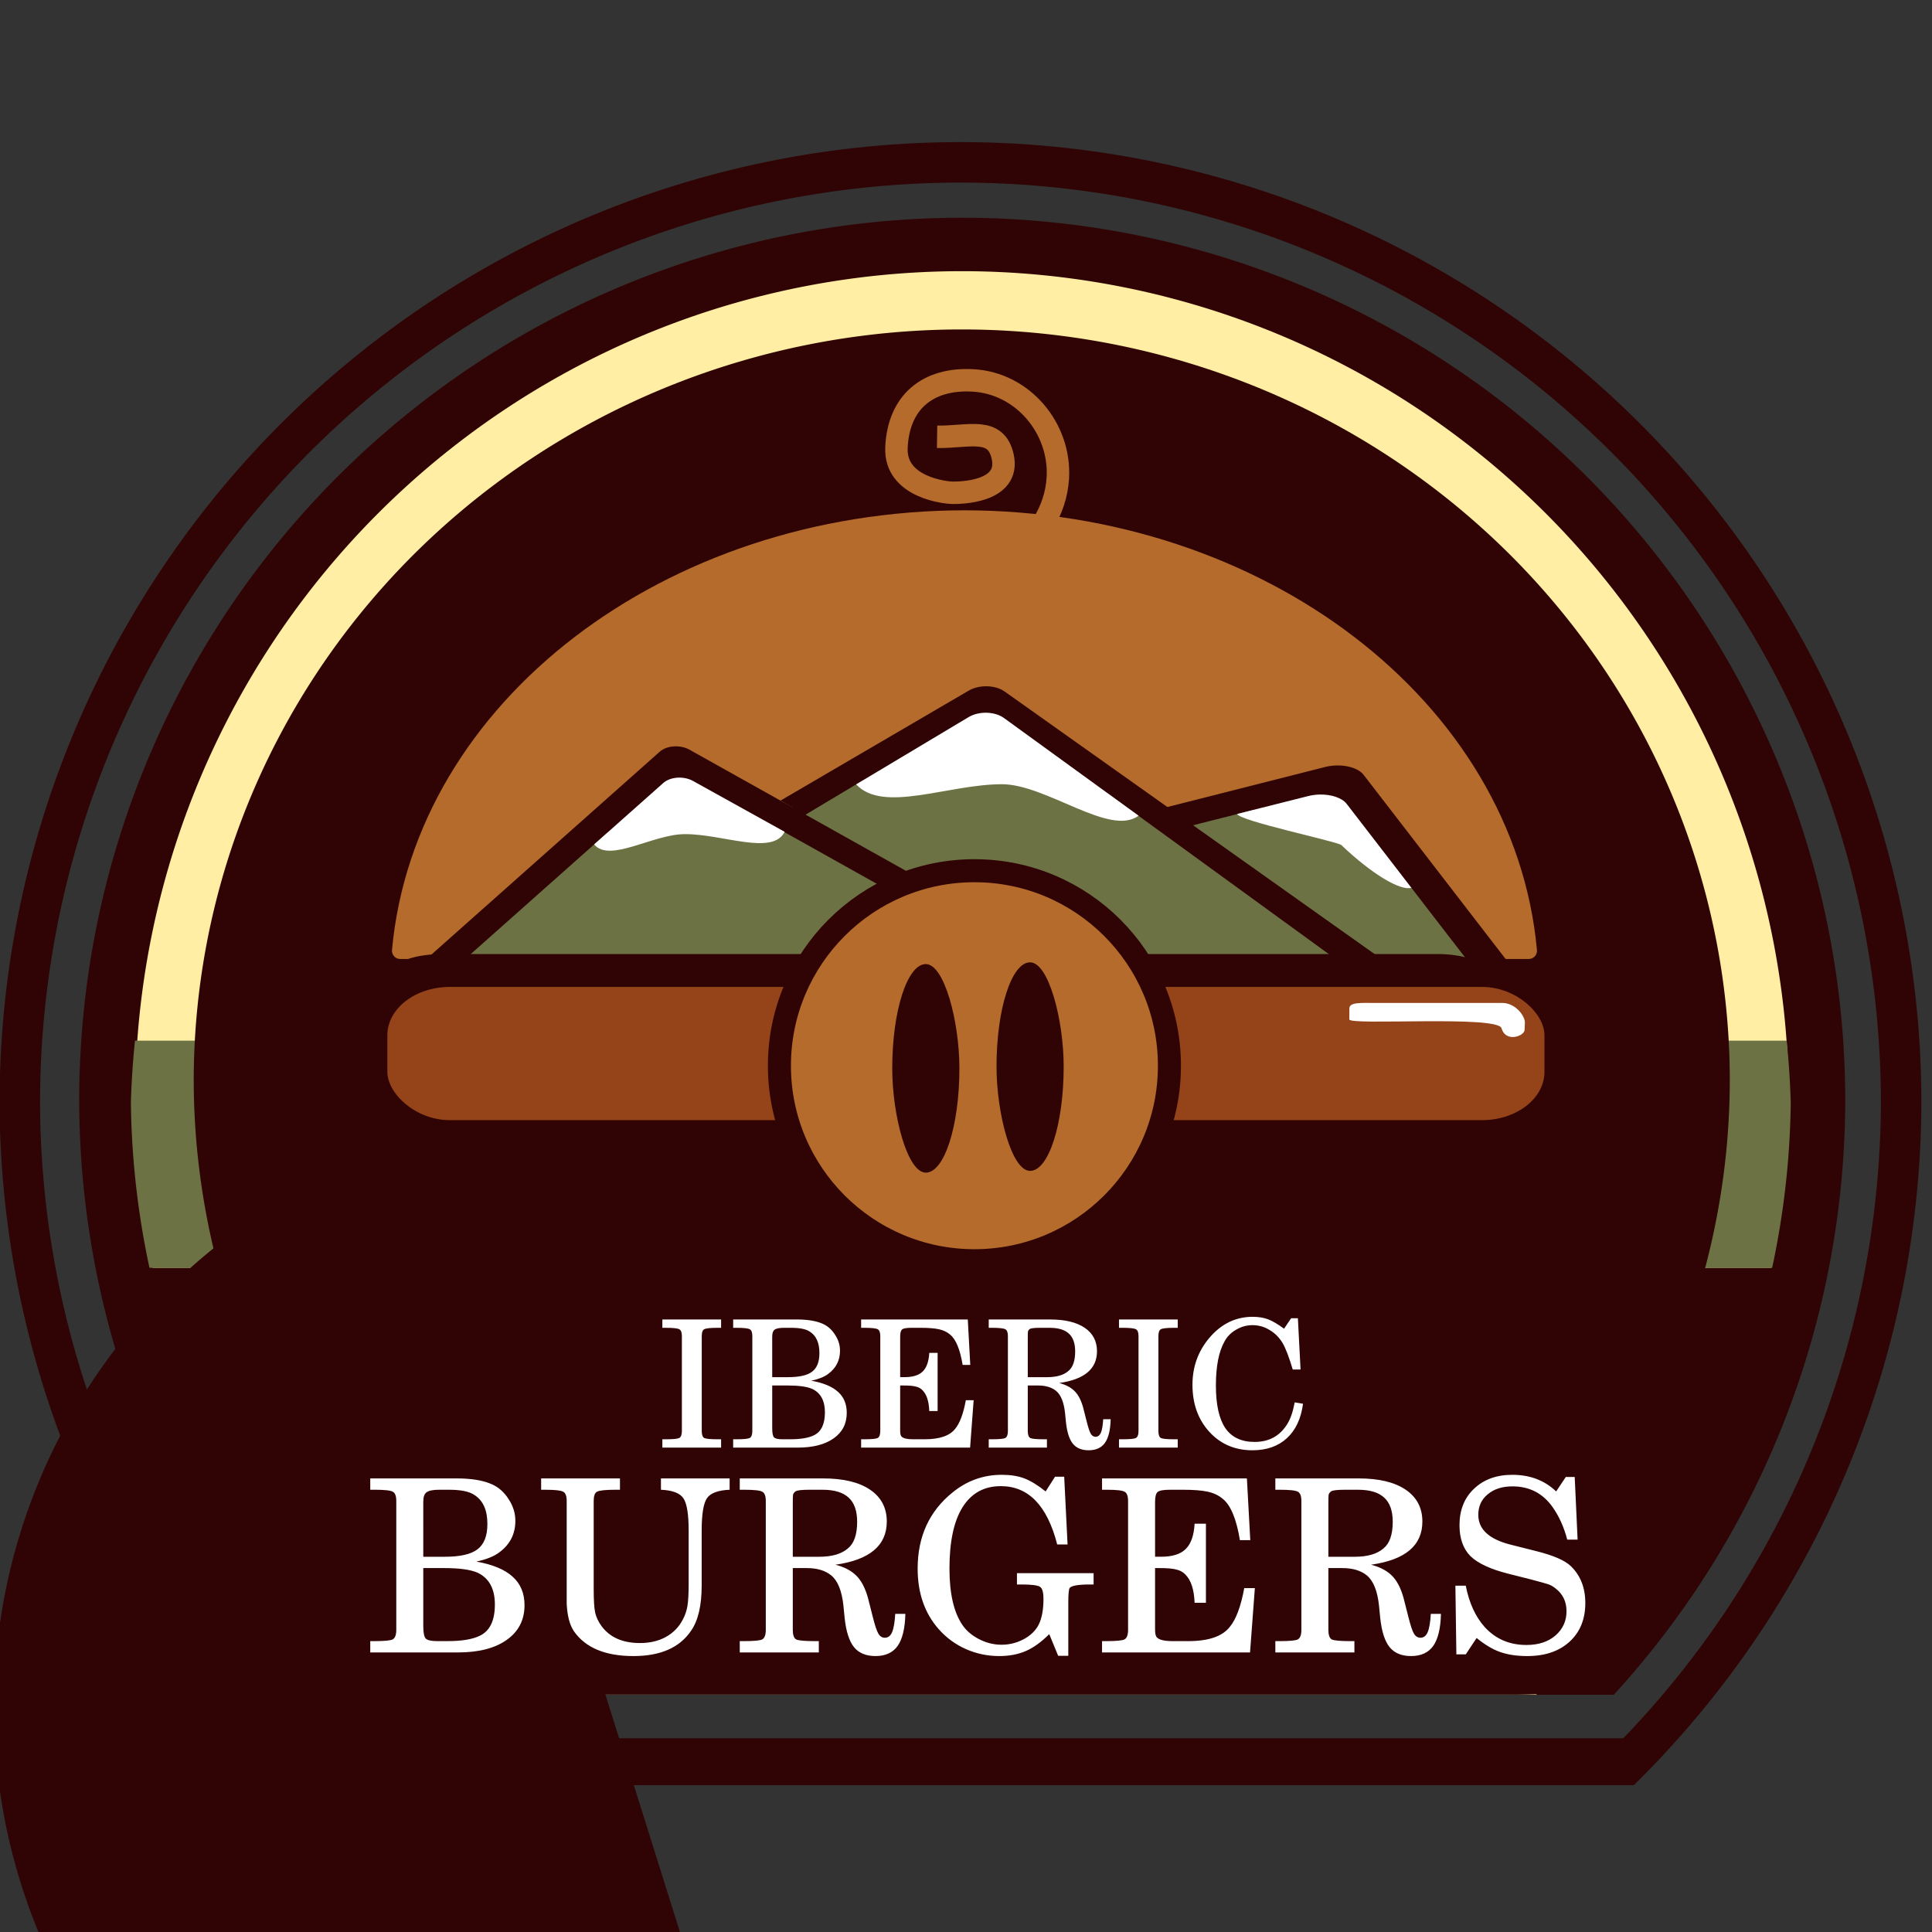 <?xml version="1.0" encoding="UTF-8" standalone="no"?>
<!-- Created with Inkscape (http://www.inkscape.org/) -->

<svg
   width="1080"
   height="1080"
   viewBox="0 0 1080 1080"
   version="1.1"
   id="svg1"
   xml:space="preserve"
   inkscape:version="1.4 (86a8ad7, 2024-10-11)"
   sodipodi:docname="IbericLogov2.svg"
   xmlns:inkscape="http://www.inkscape.org/namespaces/inkscape"
   xmlns:sodipodi="http://sodipodi.sourceforge.net/DTD/sodipodi-0.dtd"
   xmlns="http://www.w3.org/2000/svg"
   xmlns:svg="http://www.w3.org/2000/svg"><rect x="0" y="0" width="1080" height="1080" fill="#333333" stroke="none"/><sodipodi:namedview
     id="namedview1"
     pagecolor="#ffffff"
     bordercolor="#000000"
     borderopacity="0.25"
     inkscape:showpageshadow="2"
     inkscape:pageopacity="0.0"
     inkscape:pagecheckerboard="0"
     inkscape:deskcolor="#d1d1d1"
     inkscape:document-units="px"
     inkscape:zoom="0.70710678"
     inkscape:cx="589.01995"
     inkscape:cy="605.99051"
     inkscape:window-width="1920"
     inkscape:window-height="991"
     inkscape:window-x="-9"
     inkscape:window-y="-9"
     inkscape:window-maximized="1"
     inkscape:current-layer="layer1" /><defs
     id="defs1"><inkscape:path-effect
       effect="fillet_chamfer"
       id="path-effect30"
       is_visible="true"
       lpeversion="1"
       nodesatellites_param="F,0,0,1,0,40.44,0,1 @ F,0,0,1,0,34.783,0,1 @ F,0,0,1,0,106.739,0,1 @ F,0,0,1,0,90.94,0,1"
       radius="40.44"
       unit="px"
       method="auto"
       mode="F"
       chamfer_steps="1"
       flexible="false"
       use_knot_distance="true"
       apply_no_radius="true"
       apply_with_radius="true"
       only_selected="false"
       hide_knots="false" /><inkscape:path-effect
       effect="fillet_chamfer"
       id="path-effect29"
       is_visible="true"
       lpeversion="1"
       nodesatellites_param="F,0,0,1,0,13.632,0,1 @ F,0,0,1,0,17.783,0,1 @ F,0,0,1,0,89.91,0,1 @ F,0,0,1,0,72.733,0,1"
       radius="38.132"
       unit="px"
       method="auto"
       mode="F"
       chamfer_steps="1"
       flexible="false"
       use_knot_distance="true"
       apply_no_radius="true"
       apply_with_radius="true"
       only_selected="false"
       hide_knots="false" /><inkscape:path-effect
       effect="fillet_chamfer"
       id="path-effect28"
       is_visible="true"
       lpeversion="1"
       nodesatellites_param="F,0,0,1,0,0,0,1 @ F,0,0,1,0,24.374,0,1 @ F,0,0,1,0,0,0,1 @ F,0,0,1,0,0,0,1 @ F,0,0,1,0,0,0,1 @ F,0,0,1,0,0,0,1 @ F,0,0,1,0,0,0,1 @ F,0,0,1,0,0,0,1 @ F,0,0,1,0,0,0,1 @ F,0,0,1,0,0,0,1 @ F,0,0,1,0,0,0,1 @ F,0,0,1,0,0,0,1 @ F,0,0,1,0,17.872,0,1"
       radius="0"
       unit="px"
       method="auto"
       mode="F"
       chamfer_steps="1"
       flexible="false"
       use_knot_distance="true"
       apply_no_radius="true"
       apply_with_radius="true"
       only_selected="false"
       hide_knots="false" /></defs><g
     inkscape:label="Capa 1"
     inkscape:groupmode="layer"
     id="layer1"
     style="display:inline"
     transform="matrix(0.988,0,0,0.988,3.4303734e-7,79.441)"><path
       d="M 543.433,11.456 A 532.225,532.225 0 0 0 11.208,543.681 532.225,532.225 0 0 0 167.158,918.167 H 919.71 A 532.225,532.225 0 0 0 1075.659,543.681 532.225,532.225 0 0 0 543.433,11.456 Z"
       style="fill:#300404;fill-opacity:0;stroke:#300404;stroke-width:22.912"
       id="path61"
       inkscape:label="BordeExtenoLogo" /><path
       d="M 544.413,42.786 A 499.608,499.608 0 0 0 44.806,542.394 499.608,499.608 0 0 0 175.74,878.472 H 913.089 A 499.608,499.608 0 0 0 1044.023,542.394 499.608,499.608 0 0 0 544.413,42.786 Z"
       style="display:inline;fill:#300404;stroke-width:5.737"
       id="path53"
       inkscape:label="BordeInternoLogo" /><path
       d="M 544.249,73.026 A 467.809,469.358 0 0 0 76.441,542.384 467.809,469.358 0 0 0 220.617,879.761 c 8.407,-1.038 17.545,-1.643 27.182,-1.643 h 608.193 c 4.499,0 8.855,0.166 13.125,0.404 A 467.809,469.358 0 0 0 1012.058,542.384 467.809,469.358 0 0 0 544.249,73.026 Z"
       style="display:inline;fill:#ffeea3;stroke-width:5.381"
       id="path59"
       inkscape:label="Fondo_Beige" /><path
       d="M 84.566,636.868 A 469.569,469.569 0 0 0 216.177,878.227 H 871.068 A 469.569,469.569 0 0 0 1002.679,636.868 Z"
       style="display:inline;fill:#300404;stroke-width:0.939"
       id="path57"
       inkscape:label="FondoLetras" /><path
       d="M 1010.876,508.379 H 76.369 a 469.569,469.569 0 0 0 -2.316,35.345 469.569,469.569 0 0 0 10.513,93.184 H 1002.679 a 469.569,469.569 0 0 0 10.513,-93.184 469.569,469.569 0 0 0 -2.316,-35.345 z"
       style="display:inline;fill:#6c7243;stroke-width:0.939"
       id="path7"
       inkscape:label="Pasto"
       sodipodi:insensitive="true" /><path
       d="M 544.161,105.995 A 434.558,425.265 0 0 0 109.605,531.259 434.558,425.265 0 0 0 292.921,877.073 H 795.404 A 434.558,425.265 0 0 0 978.72,531.259 434.558,425.265 0 0 0 544.161,105.995 Z"
       style="display:inline;fill:#300404;stroke-width:4.936"
       id="path55"
       inkscape:label="FondoBurgers" /><path
       d="M 545.698,212.977 C 378.126,213.266 239.046,319.794 226.433,457.518 h 64.563 l 93.28,-113.692 c 0.864,22.642 40.824,15.955 58.378,30.614 l 113.008,-64.076 c 7.419,-14.013 51.081,39.329 66.025,53.264 l 42.152,14.301 c 6.365,2.159 99.906,-28.595 101.44,-23.444 l 30.688,103.034 h 68.996 C 852.351,319.794 713.27,213.266 545.698,212.977 Z"
       style="display:inline;fill:#b46b2c;fill-opacity:1;stroke:#b46b2c;stroke-width:9.315;stroke-linecap:round;stroke-linejoin:round;stroke-dasharray:none;stroke-opacity:1"
       id="path14-9-1"
       inkscape:label="FondoPan"
       sodipodi:nodetypes="cccccccssccc" /><path
       d="M 862.974,476.593 771.514,357.973 c -3.552,-4.607 -13.267,-6.577 -21.783,-4.417 l -120.351,30.534 126.978,89.296 c 1.364,0.959 2.33,2.054 2.94,3.207 z"
       style="display:inline;fill:#300404;fill-opacity:1;stroke-width:1.155"
       id="path16-27"
       inkscape:label="Montaña3" /><path
       d="m 798.582,421.942 c -10.745,2.268 -21.994,-25.686 -33.788,-25.62 -22.053,-8.553 -37.526,-3.788 -55.971,-13.729 0.071,-1.592 0.235,-3.18 0.49,-4.758 l -89.502,22.707 108.024,75.966 h 112.82 z"
       style="display:inline;fill:#6c7243;stroke-width:1.155"
       id="path44"
       sodipodi:nodetypes="cccccccc"
       inkscape:label="Fondo_Montaña3" /><path
       d="m 798.582,421.942 -36.637,-47.517 c -2.664,-3.455 -8.794,-5.427 -15.285,-5.286 -2.164,0.047 -4.368,0.333 -6.498,0.869 l -40.178,10.115 c 1.085,3.927 56.147,15.464 58.916,17.583 17.421,16.585 33.361,25.955 39.682,24.236 z"
       style="display:inline;fill:#ffffff;stroke-width:0.939"
       id="path45"
       sodipodi:nodetypes="ccssccc"
       inkscape:label="Nieve3" /><path
       d="m 800.362,476.593 c -0.605,-1.154 -1.562,-2.248 -2.913,-3.207 L 568.455,310.87 c -5.32,-3.776 -14.402,-4.011 -20.364,-0.528 l -106.455,62.204 171.565,99.356 c 2.15,1.245 3.388,2.928 4.028,4.692 z"
       style="display:inline;fill:#300404;fill-opacity:1;stroke-width:1.081"
       id="path13-5"
       inkscape:label="Montaña2" /><path
       d="m 627.131,368.786 c -16.185,12.099 -40.057,-7.133 -65.217,-7.131 -30.415,-9.4e-4 -58.521,16.032 -73.744,-0.507 l -45.009,26.933 150.057,88.989 c 2.562,-0.332 5.214,-0.567 8.012,-0.567 h 174.115 z"
       style="display:inline;fill:#6c7243;stroke-width:1.077"
       id="path40"
       sodipodi:nodetypes="cccccscc"
       inkscape:label="Fondo_Montaña2" /><path
       d="m 644.203,381.105 -76.126,-55.236 c -2.62,-1.904 -6.169,-2.914 -9.794,-3.01 -3.625,-0.096 -7.329,0.722 -10.265,2.479 l -63.603,38.04 c 15.223,16.538 52.068,-0.072 82.483,-0.071 25.16,-9.4e-4 61.121,29.898 77.306,17.799 z"
       style="display:inline;fill:#ffffff;stroke-width:0.939"
       id="path41"
       sodipodi:nodetypes="ccscccc"
       inkscape:label="Nieve2" /><path
       d="m 623.235,476.593 c -0.663,-1.764 -1.943,-3.447 -4.168,-4.692 L 390.17,343.795 c -5.318,-2.976 -12.865,-2.471 -16.922,1.133 l -148.188,131.665 z"
       style="display:inline;fill:#300404;fill-opacity:1;stroke-width:0.949"
       id="path10-3"
       inkscape:label="Montaña1" /><path
       d="m 434.324,385.083 c -6.858,13.653 -24.42,5.629 -45.838,5.724 -18.064,-0.073 -36.085,10.581 -44.917,-0.022 l -96.594,85.826 h 350.887 z"
       style="display:inline;fill:#6c7243;stroke-width:0.949"
       id="path36"
       sodipodi:nodetypes="cccccc"
       inkscape:label="Fondo_Montaña1" /><path
       d="m 443.948,390.227 -51.768,-28.731 c -2.659,-1.488 -5.876,-2.104 -8.934,-1.899 -3.059,0.205 -5.96,1.231 -7.988,3.033 l -39.109,34.735 c 8.832,10.603 33.363,-5.892 51.427,-5.819 21.417,-0.095 49.515,12.336 56.372,-1.317 z"
       style="display:inline;fill:#ffffff;stroke-width:0.939"
       id="path37"
       sodipodi:nodetypes="ccscccc"
       inkscape:label="Nieve1" /><rect
       style="fill:#300404;fill-opacity:1;stroke-width:1.153"
       id="rect27"
       width="616.5"
       height="17.198"
       x="223.893"
       y="459.379"
       rx="26.906"
       ry="17.198"
       inkscape:label="Divisor" /><rect
       style="display:inline;fill:#300404;fill-opacity:1;stroke-width:1.497"
       id="rect27-5"
       width="771.034"
       height="23.198"
       x="157.968"
       y="903.073"
       rx="9.512"
       ry="23.198"
       inkscape:label="Divisor" /><rect
       style="fill:#300404;fill-opacity:1;stroke-width:0.931"
       id="rect28"
       width="682.358"
       height="103.548"
       x="206.427"
       y="462.653"
       rx="36.902"
       ry="37.549"
       inkscape:label="Borde_Carne" /><rect
       style="display:inline;fill:#944418;fill-opacity:1;stroke-width:0.778"
       id="rect28-5"
       width="654.681"
       height="75.387"
       x="219.167"
       y="477.99"
       rx="35.406"
       ry="27.337"
       inkscape:label="Fondo_Carne" /><path
       style="display:inline;fill:#300404;fill-opacity:1;stroke-width:1.002"
       id="rect28-1"
       width="734.906"
       height="111.523"
       x="177.794"
       y="566.565"
       rx="0"
       ry="0"
       inkscape:path-effect="#path-effect30"
       sodipodi:type="rect"
       d="m 218.234,566.565 h 659.682 a 34.783,34.783 45 0 1 34.783,34.783 92.957,92.957 144.286 0 1 -106.739,76.739 l -537.227,0 A 90.94,90.94 45 0 1 177.794,587.147 32.086,32.086 153.026 0 1 218.234,566.565 Z"
       transform="matrix(0.939,0,0,0.939,36.937,25.53)"
       inkscape:label="Borde_PanBajo" /><path
       style="display:inline;fill:#b46b2c;fill-opacity:1;stroke-width:0.838"
       id="rect28-5-3"
       width="705.098"
       height="81.193"
       x="191.515"
       y="583.083"
       rx="0"
       ry="0"
       inkscape:path-effect="#path-effect29"
       sodipodi:type="rect"
       d="m 205.147,583.083 h 673.683 a 17.783,17.783 45 0 1 17.783,17.783 77.796,77.796 144.806 0 1 -89.91,63.41 H 264.248 a 72.733,72.733 45 0 1 -72.733,-72.733 11.345,11.345 148.177 0 1 13.632,-8.46 z"
       transform="matrix(0.939,0,0,0.939,36.937,25.53)"
       inkscape:label="Fondo_PanBajo" /><path
       d="m 397.05,678.499 v 47.797 2.912 q 0,3.213 1.406,4.017 1.506,0.703 7.531,0.703 h 2.008 v 4.719 H 374.758 V 733.928 h 2.008 q 6.125,0 7.531,-0.703 1.506,-0.803 1.506,-4.017 v -2.912 -47.797 -2.912 q 0,-3.213 -1.506,-3.916 -1.406,-0.803 -7.531,-0.803 h -2.008 v -4.719 h 33.237 v 4.719 h -2.008 q -6.025,0 -7.531,0.803 -1.406,0.703 -1.406,3.916 z m 17.773,-12.351 h 36.049 q 9.138,0 14.56,2.41 4.318,1.908 7.029,6.226 2.812,4.217 2.812,9.037 0,8.234 -6.728,13.154 -3.314,2.51 -9.539,3.816 10.242,1.807 15.163,6.326 4.92,4.418 4.92,11.849 0,9.238 -7.431,14.46 -7.33,5.222 -20.384,5.222 H 414.823 V 733.928 h 1.807 q 6.125,0 7.531,-0.703 1.506,-0.803 1.506,-4.017 v -2.912 -47.797 -2.912 q 0,-3.213 -1.506,-3.916 -1.406,-0.803 -7.531,-0.803 h -1.807 z m 22.091,32.635 h 8.937 q 9.64,0 13.656,-3.113 4.117,-3.113 4.117,-10.543 0,-8.736 -5.523,-12.15 -3.113,-2.109 -10.543,-2.109 h -4.017 q -3.916,0 -5.322,1.105 -1.305,1.004 -1.305,3.916 z m 0,4.719 v 24.099 q 0,4.117 1.004,5.222 1.004,1.105 4.82,1.105 h 4.217 q 9.138,0 13.656,-2.31 6.125,-3.012 6.125,-12.953 0,-9.841 -7.23,-13.255 -4.418,-1.908 -13.757,-1.908 z m 110.656,-37.354 1.406,25.706 h -4.318 q -2.209,-13.355 -7.23,-17.271 -2.51,-2.109 -6.226,-2.912 -3.615,-0.803 -10.343,-0.803 h -5.222 q -4.117,0 -5.222,0.904 -1.105,0.904 -1.105,4.117 v 22.894 h 2.41 q 7.129,0 10.343,-3.213 3.314,-3.213 3.715,-10.543 h 4.719 v 32.936 h -4.719 q -0.301,-8.234 -3.816,-11.748 -1.506,-1.607 -3.816,-2.109 -2.209,-0.602 -6.828,-0.602 h -2.008 v 25.606 q 0,2.611 0.803,3.314 1.506,1.506 6.427,1.506 h 6.627 q 12.652,0 17.271,-5.924 3.916,-4.719 6.025,-16.167 h 4.418 l -2.008,26.811 h -61.654 V 733.928 h 1.807 q 6.125,0 7.531,-0.703 1.506,-0.803 1.506,-4.017 v -2.912 -47.797 -2.912 q 0,-3.213 -1.506,-3.916 -1.406,-0.803 -7.531,-0.803 h -1.807 v -4.719 z m 33.94,37.354 v 22.894 2.812 q 0,3.213 1.406,4.017 1.506,0.703 7.631,0.703 h 1.807 v 4.719 H 559.42 V 733.928 h 1.807 q 6.125,0 7.531,-0.703 1.506,-0.803 1.506,-4.017 v -2.812 -47.898 -2.912 q 0,-3.213 -1.506,-3.916 -1.406,-0.803 -7.531,-0.803 h -1.807 v -4.719 h 34.743 q 12.652,0 19.581,4.719 6.929,4.719 6.929,13.255 0,14.962 -21.388,17.974 5.924,1.506 9.138,5.021 3.213,3.514 4.82,10.443 l 1.607,6.326 q 1.305,5.222 2.31,6.929 1.004,1.707 2.711,1.707 2.008,0 3.012,-2.31 1.004,-2.41 1.305,-7.631 h 4.217 q -0.201,9.037 -3.213,13.355 -3.012,4.217 -9.238,4.217 -5.924,0 -8.937,-3.715 -3.012,-3.715 -3.916,-12.251 l -0.502,-5.121 q -1.004,-9.238 -5.121,-12.552 -3.715,-3.012 -10.142,-3.012 z m 0,-4.719 h 11.046 q 7.832,0 11.849,-3.414 3.916,-3.113 3.916,-11.146 0,-6.828 -3.514,-10.041 -3.514,-3.314 -10.945,-3.314 h -5.422 q -4.92,0 -5.824,0.703 -0.803,0.602 -1.004,1.406 -0.1,0.703 -0.1,3.715 z m 73.905,-20.284 v 47.797 2.912 q 0,3.213 1.406,4.017 1.506,0.703 7.531,0.703 h 2.008 v 4.719 H 633.124 V 733.928 h 2.008 q 6.125,0 7.531,-0.703 1.506,-0.803 1.506,-4.017 v -2.912 -47.797 -2.912 q 0,-3.213 -1.506,-3.916 -1.406,-0.803 -7.531,-0.803 h -2.008 v -4.719 h 33.237 v 4.719 h -2.008 q -6.025,0 -7.531,0.803 -1.406,0.703 -1.406,3.916 z m 78.926,-13.054 1.506,29.02 h -4.418 q -3.113,-10.443 -5.724,-14.962 -2.912,-4.82 -7.431,-7.431 -4.418,-2.711 -9.64,-2.711 -4.82,0 -9.138,2.51 -4.318,2.41 -6.627,6.627 -4.92,8.636 -4.92,25.003 0,16.167 5.322,24.099 5.422,7.832 16.568,7.832 12.451,0 18.677,-10.443 2.611,-4.318 4.017,-11.949 l 4.719,0.803 q -1.707,12.652 -9.138,19.48 -7.431,6.828 -19.48,6.828 -14.861,0 -24.401,-10.443 -9.539,-10.443 -9.539,-26.61 0,-15.163 9.439,-26.409 10.142,-12.05 24.601,-12.05 5.021,0 8.736,1.406 3.715,1.406 9.037,5.322 l 4.017,-5.924 z"
       id="text30"
       style="font-weight:500;font-size:120.497px;font-family:'Frank Ruehl CLM';-inkscape-font-specification:'Frank Ruehl CLM Medium';letter-spacing:0px;word-spacing:0px;fill:#ffffff;stroke-width:10.041"
       inkscape:label="Iberic"
       aria-label="IBERIC" /><path
       style="-inkscape-font-specification:'Frank Ruehl CLM';fill:#ffffff;stroke-width:13.638"
       d="m 209.486,756.079 h 48.96 q 12.41,0 19.775,3.273 5.864,2.591 9.546,8.455 3.819,5.728 3.819,12.274 0,11.183 -9.137,17.865 -4.5,3.409 -12.956,5.182 13.911,2.455 20.593,8.592 6.683,6.001 6.683,16.093 0,12.547 -10.092,19.638 -9.956,7.092 -27.685,7.092 h -49.505 v -6.41 h 2.455 q 8.319,0 10.228,-0.955 2.046,-1.091 2.046,-5.455 v -3.955 -64.916 -3.955 q 0,-4.364 -2.046,-5.319 -1.909,-1.091 -10.228,-1.091 h -2.455 z m 30.003,44.323 h 12.138 q 13.092,0 18.547,-4.228 5.591,-4.228 5.591,-14.32 0,-11.865 -7.501,-16.502 -4.228,-2.864 -14.32,-2.864 h -5.455 q -5.319,0 -7.228,1.5 -1.773,1.364 -1.773,5.319 z m 0,6.41 v 32.731 q 0,5.591 1.364,7.092 1.364,1.5 6.546,1.5 h 5.728 q 12.41,0 18.547,-3.137 8.319,-4.091 8.319,-17.593 0,-13.365 -9.819,-18.002 -6.001,-2.591 -18.684,-2.591 z M 397.005,785.673 V 816.631 q 0,17.047 -6.001,25.639 -9.683,14.32 -32.594,14.32 -23.866,0 -33.685,-14.047 -3.546,-5.182 -4.091,-15.411 v -9.41 -44.868 -3.955 q 0,-4.364 -2.046,-5.319 -1.909,-1.091 -10.092,-1.091 h -2.318 v -6.41 h 44.595 v 6.41 h -2.591 q -8.319,0 -10.365,1.091 -1.909,0.955 -1.909,5.319 v 3.955 45.686 q 0,9.546 0.818,13.365 0.818,3.819 3.546,7.637 7.092,9.683 21.82,9.683 8.319,0 14.592,-3.409 6.41,-3.546 9.683,-9.956 1.909,-3.546 2.591,-7.637 0.682,-4.228 0.682,-12.41 v -30.139 q 0,-14.047 -3,-18.411 -3,-4.364 -12.683,-4.773 v -6.41 h 38.868 v 6.41 q -9.819,0.409 -12.819,4.773 -3,4.364 -3,18.411 z m 51.551,21.139 v 31.094 3.819 q 0,4.364 1.909,5.455 2.046,0.955 10.365,0.955 h 2.455 v 6.41 h -44.732 v -6.41 h 2.455 q 8.319,0 10.228,-0.955 2.046,-1.091 2.046,-5.455 v -3.819 -65.052 -3.955 q 0,-4.364 -2.046,-5.319 -1.909,-1.091 -10.228,-1.091 h -2.455 v -6.41 h 47.187 q 17.184,0 26.594,6.41 9.41,6.41 9.41,18.002 0,20.32 -29.048,24.412 8.046,2.046 12.41,6.819 4.364,4.773 6.546,14.183 l 2.182,8.592 q 1.773,7.092 3.137,9.41 1.364,2.318 3.682,2.318 2.728,0 4.091,-3.137 1.364,-3.273 1.773,-10.365 h 5.728 q -0.273,12.274 -4.364,18.138 -4.091,5.728 -12.547,5.728 -8.046,0 -12.138,-5.046 -4.091,-5.046 -5.319,-16.638 l -0.682,-6.955 q -1.364,-12.547 -6.955,-17.047 -5.046,-4.091 -13.774,-4.091 z m 0,-6.41 h 15.002 q 10.637,0 16.093,-4.637 5.319,-4.228 5.319,-15.138 0,-9.274 -4.773,-13.638 -4.773,-4.5 -14.865,-4.5 h -7.364 q -6.683,0 -7.91,0.955 -1.091,0.818 -1.364,1.909 -0.136,0.955 -0.136,5.046 z m 153.561,-45.277 1.909,38.322 h -5.864 q -8.455,-33.003 -31.912,-33.003 -14.183,0 -21.684,12.001 -7.364,11.865 -7.364,34.64 0,21.002 7.228,31.776 3.409,5.046 9.546,8.183 6.137,3.137 12.683,3.137 6.683,0 12.547,-3.137 5.864,-3.137 8.455,-8.183 2.728,-5.455 2.728,-14.592 0,-5.591 -1.909,-6.819 -1.909,-1.364 -10.501,-1.364 h -2.591 v -6.41 h 43.368 v 6.41 h -2.046 q -9.683,0 -11.456,1.909 -0.818,0.955 -0.818,8.455 v 30.003 h -5.728 l -5.046,-12.274 q -6.683,6.682 -13.229,9.546 -6.546,2.864 -15.138,2.864 -9.819,0 -18.82,-3.955 -8.865,-3.955 -15.274,-11.183 -12.001,-13.501 -12.001,-34.367 0,-27.139 19.775,-43.095 12.274,-9.956 27.821,-9.956 7.501,0 12.819,2.046 5.319,2.046 12.001,7.364 l 5.319,-8.319 z m 103.374,0.955 1.909,34.913 h -5.864 q -3,-18.138 -9.819,-23.457 -3.409,-2.864 -8.455,-3.955 -4.91,-1.091 -14.047,-1.091 h -7.092 q -5.591,0 -7.092,1.227 -1.5,1.227 -1.5,5.591 v 31.094 h 3.273 q 9.683,0 14.047,-4.364 4.5,-4.364 5.046,-14.32 h 6.41 v 44.732 h -6.41 q -0.409,-11.183 -5.182,-15.956 -2.046,-2.182 -5.182,-2.864 -3,-0.818 -9.274,-0.818 h -2.728 v 34.776 q 0,3.546 1.091,4.5 2.046,2.046 8.728,2.046 h 9.001 q 17.184,0 23.457,-8.046 5.319,-6.41 8.183,-21.957 h 6.001 l -2.728,36.413 h -83.736 v -6.41 h 2.455 q 8.319,0 10.228,-0.955 2.046,-1.091 2.046,-5.455 v -3.955 -64.916 -3.955 q 0,-4.364 -2.046,-5.319 -1.909,-1.091 -10.228,-1.091 h -2.455 v -6.41 z m 46.096,50.732 v 31.094 3.819 q 0,4.364 1.909,5.455 2.046,0.955 10.365,0.955 h 2.455 v 6.41 h -44.732 v -6.41 h 2.455 q 8.319,0 10.228,-0.955 2.046,-1.091 2.046,-5.455 v -3.819 -65.052 -3.955 q 0,-4.364 -2.046,-5.319 -1.909,-1.091 -10.228,-1.091 h -2.455 v -6.41 h 47.187 q 17.184,0 26.594,6.41 9.41,6.41 9.41,18.002 0,20.32 -29.048,24.412 8.046,2.046 12.41,6.819 4.364,4.773 6.546,14.183 l 2.182,8.592 q 1.773,7.092 3.137,9.41 1.364,2.318 3.682,2.318 2.728,0 4.091,-3.137 1.364,-3.273 1.773,-10.365 h 5.728 q -0.273,12.274 -4.364,18.138 -4.091,5.728 -12.547,5.728 -8.046,0 -12.138,-5.046 -4.091,-5.046 -5.319,-16.638 l -0.682,-6.955 q -1.364,-12.547 -6.955,-17.047 -5.046,-4.091 -13.774,-4.091 z m 0,-6.41 h 15.002 q 10.637,0 16.093,-4.637 5.319,-4.228 5.319,-15.138 0,-9.274 -4.773,-13.638 -4.773,-4.5 -14.865,-4.5 h -7.364 q -6.682,0 -7.91,0.955 -1.091,0.818 -1.364,1.909 -0.136,0.955 -0.136,5.046 z m 139.378,-45.141 1.637,35.458 h -5.864 q -2.728,-10.501 -8.183,-18.275 -8.319,-11.865 -22.775,-11.865 -8.728,0 -14.047,4.5 -5.319,4.364 -5.319,11.592 0,12.138 17.865,16.774 l 14.592,3.682 q 14.865,3.682 19.911,8.592 8.183,7.91 8.183,20.866 0,13.774 -9.001,21.957 -8.865,8.046 -23.866,8.046 -8.865,0 -15.411,-2.318 -6.41,-2.318 -13.229,-7.91 l -6.137,9.274 h -5.319 l -0.546,-38.868 h 5.864 q 2.864,14.592 10.637,23.321 9.274,10.228 23.73,10.228 10.228,0 16.502,-5.455 6.137,-5.455 6.137,-13.638 0,-8.183 -6.273,-12.956 -2.046,-1.637 -4.091,-2.318 -2.046,-0.682 -9.819,-2.728 l -12.956,-3.273 q -15.002,-3.819 -21.275,-9.956 -6.137,-6.273 -6.137,-17.456 0,-12.819 8.183,-20.593 8.319,-7.91 21.684,-7.91 15.002,0 24.821,9.41 l 5.455,-8.183 z"
       id="text31"
       inkscape:label="Burgers"
       aria-label="BURGERS" /><path
       id="rect45"
       style="fill:#ffffff;stroke-width:0.939"
       d="m 777.546,487.046 h 72.31 c 7.801,0 13.065,7.608 12.919,11.177 l -0.166,4.066 c -0.146,3.569 -10.241,7.083 -12.836,-0.273 l -0.249,-0.705 c -2.595,-7.356 -86.091,-1.382 -86.079,-4.954 l 0.021,-6.181 c 0.012,-3.572 6.28,-3.129 14.081,-3.129 z"
       sodipodi:nodetypes="sssssssss"
       inkscape:label="BrilloCarne" /><path
       id="path50"
       style="fill:none;fill-rule:evenodd;stroke:#b46b2c;stroke-width:12.7"
       d="m 530.202,166.741 c 18.075,0.255 33.382,-6.081 37.145,11.336 4.363,20.194 -24.364,20.394 -28.608,20.335 -3.231,-0.044 -32.574,-2.805 -31.526,-25.629 1.186,-25.806 17.749,-39.299 43.151,-37.966 28.383,1.49 49.776,27.193 48.156,55.172 -1.076,18.579 -11.919,35.602 -28.015,44.833"
       sodipodi:nodetypes="csssssc"
       inkscape:label="Cola" /><circle
       style="fill:#b46b2c;fill-opacity:1;stroke:#300404;stroke-width:13.035;stroke-dasharray:none;stroke-opacity:1"
       id="path51"
       cx="551.326"
       cy="522.573"
       r="110.333"
       inkscape:label="Nariz" /><rect
       style="fill:#300404;fill-opacity:1;stroke:#300404;stroke-width:0;stroke-dasharray:none;stroke-opacity:1"
       id="rect51"
       width="38"
       height="118"
       x="504.826"
       y="465.073"
       rx="5000"
       inkscape:label="HuecoNariz_Izquierdo" /><rect
       style="display:inline;fill:#300404;fill-opacity:1;stroke:#300404;stroke-width:0;stroke-dasharray:none;stroke-opacity:1"
       id="rect51-6"
       width="38"
       height="118"
       x="563.826"
       y="464.073"
       rx="5000"
       inkscape:label="HuecoNariz_Derecho" /></g></svg>
